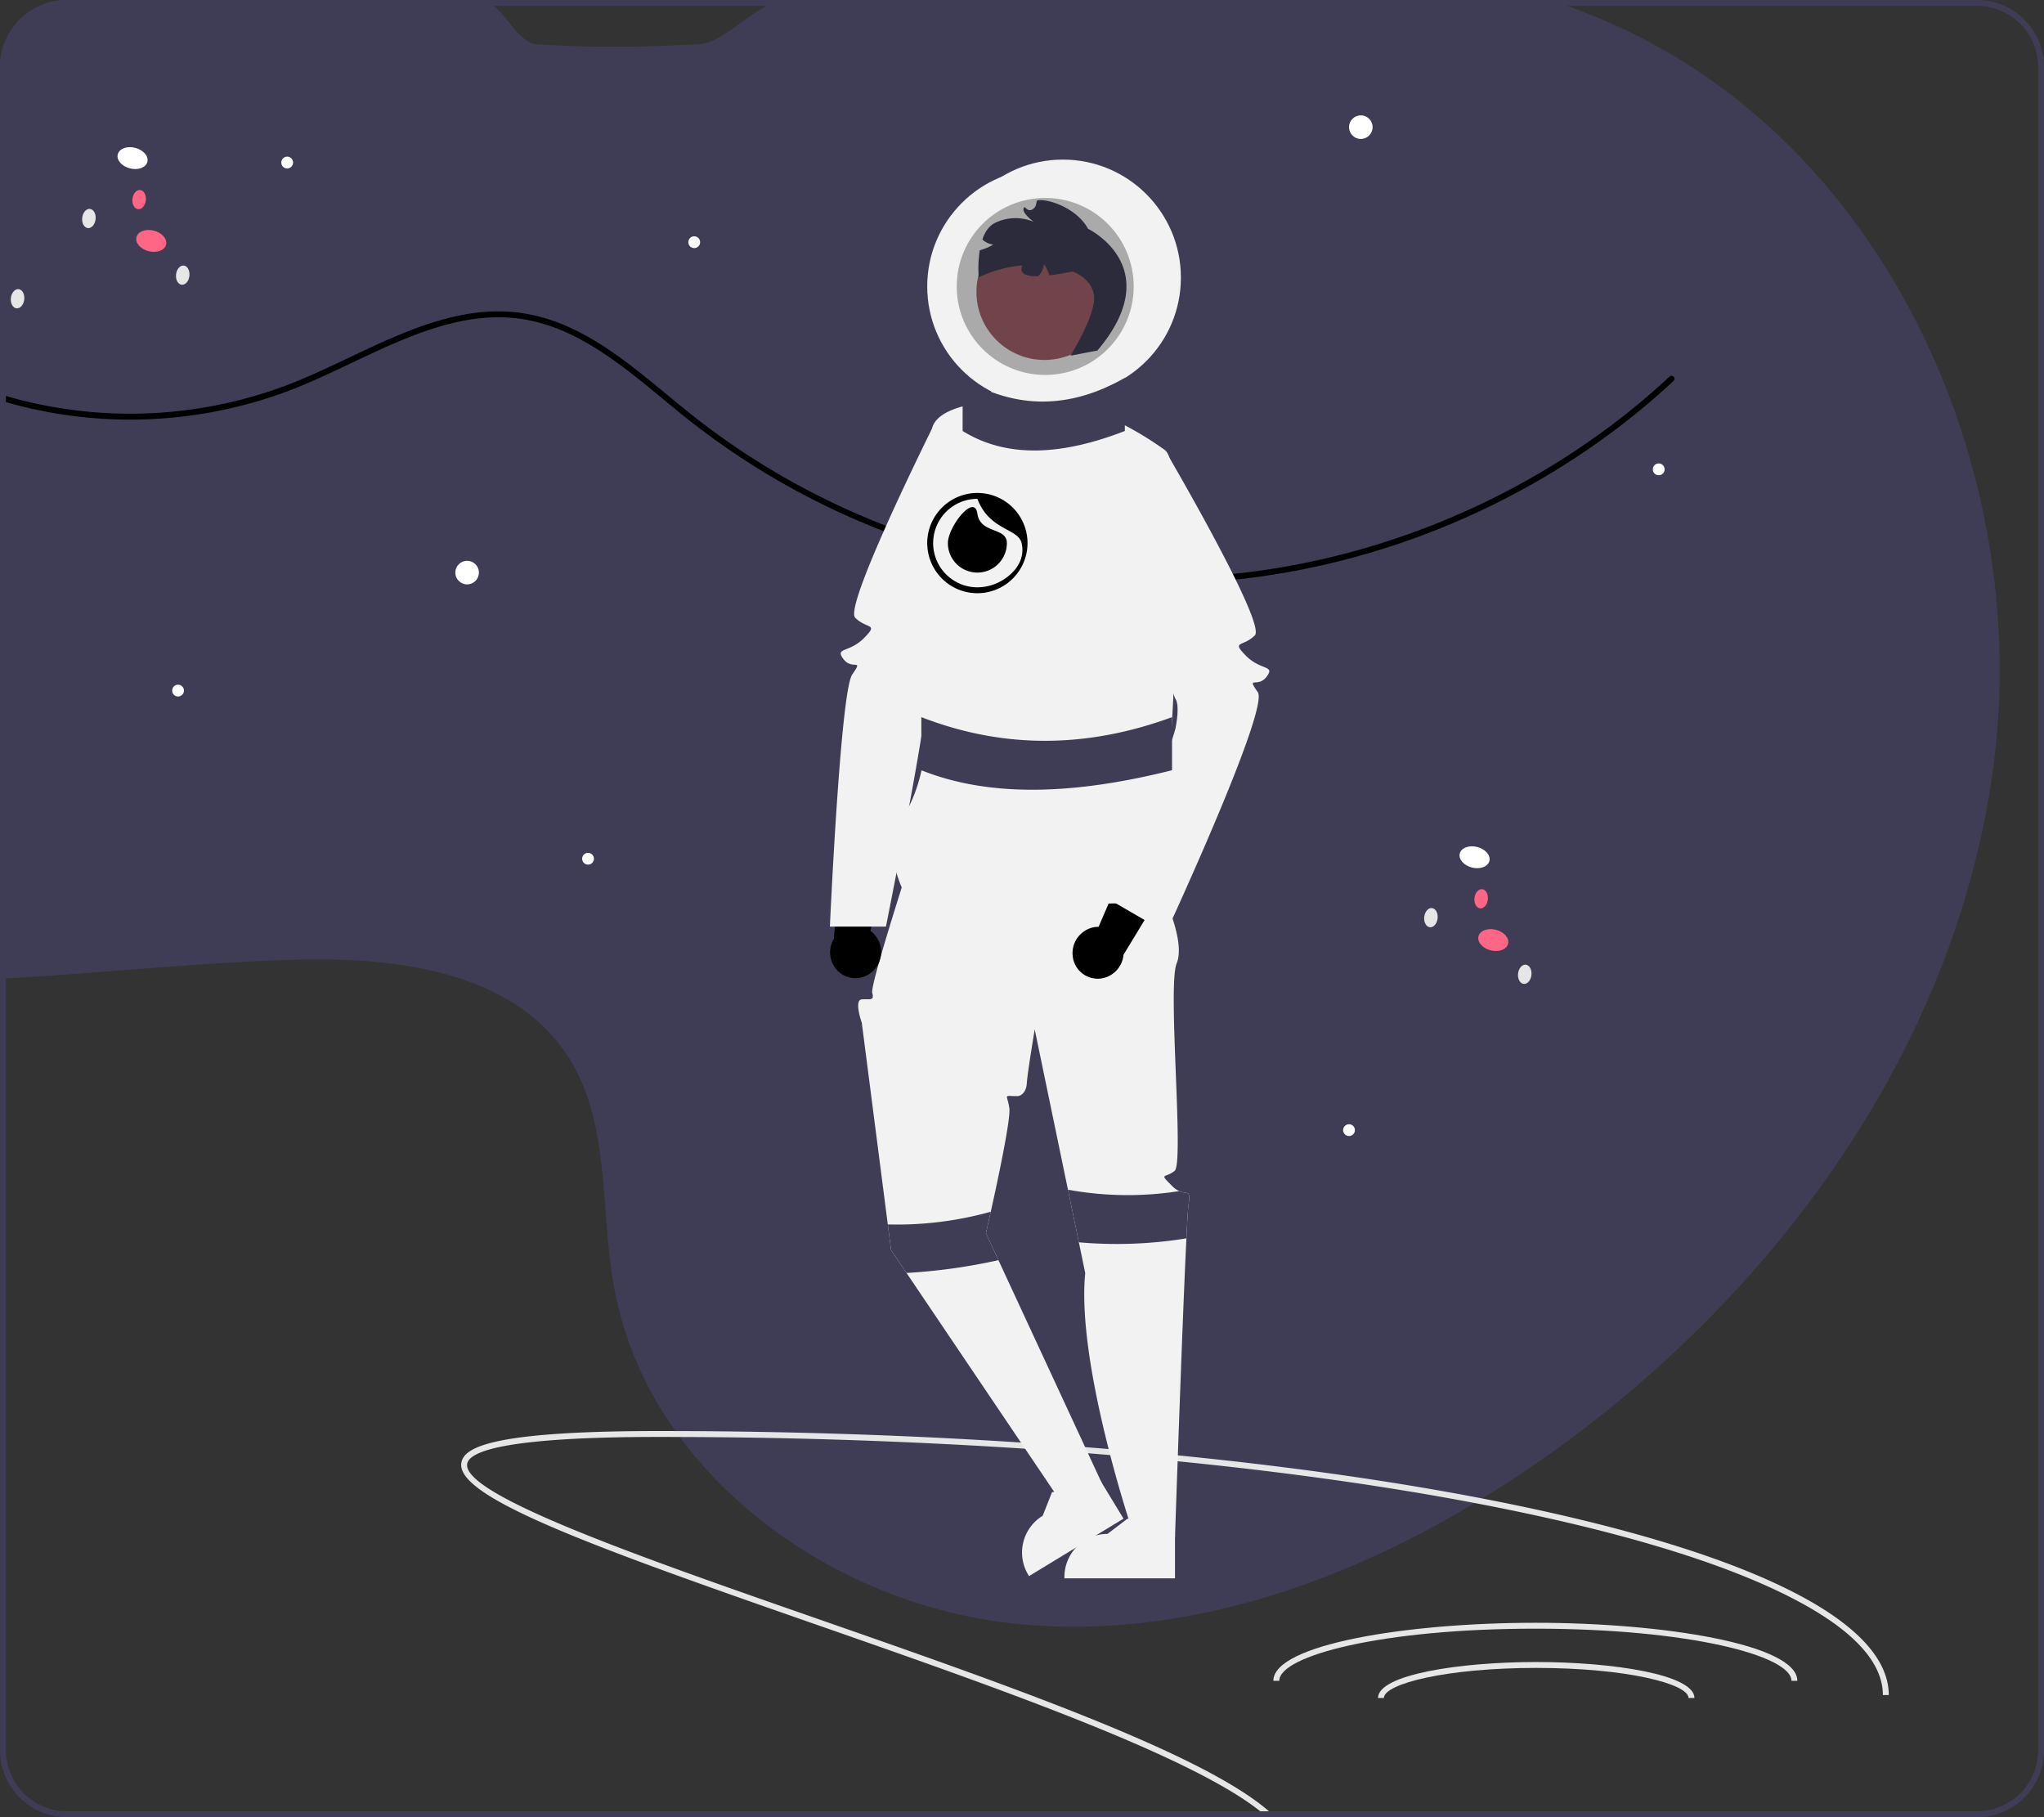 <svg xmlns="http://www.w3.org/2000/svg" viewBox="0 0 693 616">
	<rect x="0" y="0" width="693" height="616" fill="#333333" stroke="none"/>
	<path fill="#3f3d56" d="M676.1 257.75c-11.9 96.32-74.08 181.71-153.68 237.23q-9.69 6.76-19.86 12.98l-2.55 1.55c-47.3 28.38-101.49 46.56-155.93 40.89-44.23-4.6-87.66-28.13-113.58-63.28-.49-.66-.98-1.34-1.45-2.01a121.43 121.43 0 0 1-20.96-49.22c-4.66-26.29-1.04-55.36-15.52-77.79-18.78-29.1-59-33.84-93.61-32.75-32.35 1.01-64.65 4.51-96.96 6.33l-2 .11V22.69A22.72 22.72 0 0 1 22.69 0h140.73c6.81.89 11.63 14.55 18.42 15q4.41.3 8.81.48c15.43.64 30.84.37 46.23-.48 8.99-.49 19.98-14.18 28.96-15H525.7c1.94.64 3.86 1.31 5.78 2a214.76 214.76 0 0 1 24.2 10.44C642.24 56.33 688 161.43 676.1 257.75Z" />
	<path d="M567.39 129.14c-40.29 37.5-93.66 61.56-148.48 67.33q-8.07.85-16.18 1.17a214.23 214.23 0 0 1-9.5.18q-3.53 0-7.05-.1a255.88 255.88 0 0 1-40.52-4.43l-1.46-.29q-3.17-.62-6.31-1.32-6.03-1.34-12-2.96a269.81 269.81 0 0 1-9.4-2.75l-2.07-.66q-1.05-.33-2.1-.69-6.4-2.1-12.7-4.56a255.24 255.24 0 0 1-66.37-37.91 557.2 557.2 0 0 1-8.32-6.78c-14.62-12.06-29.74-24.53-48.17-27.25-19.9-2.93-39.02 6.13-57.5 14.89-6.27 2.97-12.75 6.04-19.16 8.61A152.67 152.67 0 0 1 2 136.31c-.67-.18-1.34-.38-2-.58v-2.09l2 .59a150.75 150.75 0 0 0 97.36-4.47c6.35-2.54 12.81-5.6 19.05-8.56 18.75-8.89 38.14-18.08 58.64-15.06 18.98 2.8 34.32 15.45 49.15 27.69 2.72 2.24 5.53 4.56 8.29 6.76a253.1 253.1 0 0 0 65.94 37.65h.01a263.74 263.74 0 0 0 13.95 4.97l1.99.63q2.54.81 5.08 1.54 2.49.75 5.01 1.42h.01q6.45 1.75 12.98 3.17a194.56 194.56 0 0 0 7.24 1.47 253 253 0 0 0 38.86 4.26h.01q6.8.21 13.57.05l3.52-.11q7.67-.3 15.31-1.08h.01c54.65-5.59 107.89-29.51 148.05-66.89a1 1 0 0 1 1.36 1.47Z" />
	<path fill="#ff6584" d="M.31 90.94a2.31 2.31 0 0 1-.31.72v-2.79a2.82 2.82 0 0 1 .31 2.07Z" />
	<ellipse cx="259.44" cy="243.28" fill="#e6e6e6" rx="3.27" ry="2.28" transform="rotate(-83.62 53.31 313.98)" />
	<ellipse cx="262.22" cy="264.49" fill="#3f3d56" rx="3.27" ry="2.28" transform="rotate(-83.62 56.1 335.19)" />
	<ellipse cx="753.44" cy="432.59" fill="#fff" rx="3.6" ry="5.18" transform="rotate(-75.78 535.46 524.47)" />
	<ellipse cx="719.6" cy="432.38" fill="#3f3d56" rx="3.6" ry="5.18" transform="rotate(-75.78 501.61 524.25)" />
	<ellipse cx="759.79" cy="460.67" fill="#ff6584" rx="3.6" ry="5.18" transform="rotate(-75.78 541.8 552.55)" />
	<ellipse cx="770.44" cy="472.28" fill="#e6e6e6" rx="3.27" ry="2.28" transform="rotate(-83.62 564.31 542.98)" />
	<ellipse cx="773.22" cy="493.49" fill="#3f3d56" rx="3.27" ry="2.28" transform="rotate(-83.62 567.1 564.19)" />
	<ellipse cx="738.62" cy="453.07" fill="#e6e6e6" rx="3.27" ry="2.28" transform="rotate(-83.62 532.5 523.77)" />
	<ellipse cx="755.65" cy="446.67" fill="#ff6584" rx="3.27" ry="2.28" transform="rotate(-83.62 549.53 517.37)" />
	<ellipse cx="734.67" cy="429.39" fill="#3f3d56" rx="3.27" ry="2.28" transform="rotate(-83.62 528.55 500.09)" />
	<ellipse cx="298.44" cy="195.59" fill="#fff" rx="3.6" ry="5.18" transform="rotate(-75.78 80.46 287.47)" />
	<ellipse cx="264.6" cy="195.38" fill="#3f3d56" rx="3.6" ry="5.18" transform="rotate(-75.78 46.61 287.25)" />
	<ellipse cx="304.79" cy="223.67" fill="#ff6584" rx="3.6" ry="5.18" transform="rotate(-75.78 86.8 315.55)" />
	<ellipse cx="315.44" cy="235.28" fill="#e6e6e6" rx="3.27" ry="2.28" transform="rotate(-83.62 109.31 305.98)" />
	<ellipse cx="318.22" cy="256.49" fill="#3f3d56" rx="3.27" ry="2.28" transform="rotate(-83.62 112.1 327.19)" />
	<ellipse cx="283.62" cy="216.07" fill="#e6e6e6" rx="3.27" ry="2.28" transform="rotate(-83.62 77.5 286.77)" />
	<ellipse cx="300.65" cy="209.67" fill="#ff6584" rx="3.27" ry="2.28" transform="rotate(-83.62 94.53 280.37)" />
	<ellipse cx="279.67" cy="192.39" fill="#3f3d56" rx="3.27" ry="2.28" transform="rotate(-83.62 73.55 263.09)" />
	<circle cx="158.37" cy="194.1" r="4" fill="#fff" />
	<circle cx="60.37" cy="234.1" r="2" fill="#fff" />
	<circle cx="457.37" cy="383.1" r="2" fill="#fff" />
	<circle cx="199.37" cy="291.1" r="2" fill="#fff" />
	<circle cx="235.37" cy="82.1" r="2" fill="#fff" />
	<circle cx="562.37" cy="159.1" r="2" fill="#fff" />
	<circle cx="97.37" cy="55.1" r="2" fill="#fff" />
	<circle cx="461.37" cy="43.1" r="4" fill="#fff" />
	<path fill="#e6e6e6" d="M640.37 574.6h-2c0-11.54-10.81-22.83-32.14-33.56-20.87-10.5-50.79-19.94-88.91-28.05q-8.46-1.8-17.31-3.48c-30.52-5.8-64.43-10.55-100.75-14.16q-11.26-1.13-22.85-2.09c-2.5-.22-5.02-.42-7.55-.63q-10.54-.83-21.31-1.54a1878.67 1878.67 0 0 0-117.05-3.97c-2.37-.02-4.75-.02-7.13-.02-52.43 0-64.27 4.95-64.97 9.11-1.79 10.52 58.85 31.65 117.49 52.1 64.91 22.62 131.62 45.88 154.34 65.69.77.67 1.49 1.34 2.16 2h-2.75a50.23 50.23 0 0 0-2.36-2c-23.99-19.16-91.28-42.62-152.05-63.81-74.94-26.12-120.77-42.72-118.81-54.32.85-5.02 9.23-10.77 66.95-10.77l5.68.01c40.25.11 79.58 1.43 117.08 3.89q11 .7 21.77 1.56c2.67.21 5.33.42 7.98.65q11.88.99 23.45 2.14c37.28 3.7 72.05 8.6 103.23 14.61q7.74 1.5 15.18 3.08c79.08 16.82 122.63 39.39 122.63 63.56Z" />
	<path fill="#e6e6e6" d="M609.37 569.78h-2c0-8.54-34.89-17.68-86.82-17.68-51.94 0-86.83 9.14-86.83 17.68h-2c0-12.32 45.17-19.68 88.83-19.68s88.82 7.36 88.82 19.68Z" />
	<path fill="#e6e6e6" d="M574.48 575.6h-2c0-4.83-21.21-10.2-51.64-10.2s-51.64 5.37-51.64 10.2h-2c0-7.93 27.64-12.2 53.64-12.2s53.64 4.27 53.64 12.2Z" />
	<circle cx="360.37" cy="94.1" r="40" fill="#f2f2f2" />
	<circle cx="354.37" cy="97.1" r="40" fill="#f2f2f2" />
	<path fill="#f2f2f2" d="M398.37 535.04h-37.49v-.47a14.6 14.6 0 0 1 14.6-14.6l6.84-5.2 12.78 5.2h3.27Z" />
	<path fill="#f2f2f2" d="m380.92 514.8-32.03 19.47-.25-.4a14.6 14.6 0 0 1 4.88-20.05l3.16-8 13.61-2.2 2.8-1.7Z" />
	<path fill="#f2f2f2" d="M402.94 408.57c-.17 1.2-.42 5.28-.7 11.22-1.42 28.8-3.87 101.3-3.87 101.3l-15.27-4.74s-18.16-54.78-15.16-84.78l-2.16-10.44-3.7-17.84v-.01l-11.27-54.33s-2.47 14.72-2.67 18.17-2.2 4.45-3.2 4.45c-5 0-3.47-.9-2.74 4.06.53 3.56-3.8 23.97-6.29 35.13-.96 4.34-1.64 7.28-1.64 7.28l4.24 9.14 35.15 75.8-13.29 7.12-53.02-78.58-5.23-7.75-1.12-8.7-8.82-68.36s-2.75-7.73 0-7.93c2.76-.21 4.32.66 3.54-2.27-.78-2.94 15.22-51.94 15.22-51.94l83 18s8.18 16.26 5 24c-3.19 7.74 2.61 67.68-.7 70.34-3.3 2.66-5.43.53-.87 5.1a8.39 8.39 0 0 0 2.43 1.76c2.82 1.28 3.94-.8 3.14 4.8Z" />
	<circle cx="354.11" cy="98.96" r="23.06" fill="#a0616a" />
	<path fill="#3f3d56" d="m372.08 118.82-9.14 1.75s8.5-13.72 8-20c-.5-6.28-7.34-8.53-7.34-8.53s-3.79.82-7.78 1.28a20.06 20.06 0 0 0-1.85-3.85 6.72 6.72 0 0 1-1.96 4.14 10.94 10.94 0 0 1-4.33-.5c-1.58-.72-1.55-1.97-1.03-3.14a41.62 41.62 0 0 0-14.82 4.07 40.9 40.9 0 0 1 .35-9.2l.66-.2a20.41 20.41 0 0 0 3.92-1.71 6.75 6.75 0 0 1-3.7-1.74c.84-2.46 2.18-4.6 4.29-5.63a15.82 15.82 0 0 1 13.13-.35s-4.89-3.57-3.09-5.03a5.96 5.96 0 0 0 .91.77c1.11.9 2.77-.37 2.99-1.73a4.59 4.59 0 0 1 .1-.51l.11-.41a3.4 3.4 0 0 1 .12-.34c3.33-.8 13.4 2.45 17.27 9.6 0 0 27.05 13 3.19 41.26Z" />
	<path d="M363.73 324.38a8.93 8.93 0 0 1 7.32-10.09 8.57 8.57 0 0 1 1.41-.1l24.1-55.98 16.55 12.41-32.2 53.04a8.9 8.9 0 0 1-7.37 8 8.53 8.53 0 0 1-9.78-7.05l-.03-.23ZM296.2 328.94a8.93 8.93 0 0 0 0-12.46 8.57 8.57 0 0 0-1.1-.91l13.36-59.47-20.67.34-5.08 61.83a8.9 8.9 0 0 0 1.27 10.8 8.53 8.53 0 0 0 12.05.04l.17-.17Z" />
	<path fill="#f2f2f2" d="M429.44 229.39c-3 4-7-.51-3 5.25 2.75 3.96-13 41.08-23.1 63.82a1245.29 1245.29 0 0 1-7.97 17.64l-17-9.85-2-1.15s15.6-39.26 20.62-53.37a50.07 50.07 0 0 0 1.51-4.65c.94-4.7 1.06-8.71 0-10.2a13.9 13.9 0 0 1-.64-1.71c-2-5.9-8.13-25.78-13.86-44.6l-4.82-15.88-6.74-22.3 23 1 1.05 1.8c1.6 2.76 4.88 8.45 8.68 15.29a720.85 720.85 0 0 1 8.61 15.89c7.26 13.84 13.51 27.17 11.66 29.02-4 4-8.09 1.73-3.05 6.86 5.05 5.14 10.05 3.14 7.05 7.14Z" />
	<path fill="#f2f2f2" d="M401.94 282.57c-6-5.94-4.89-33.01-4.89-33.01s5.97-90.9-2.11-97a112.67 112.67 0 0 0-17.76-10.48l-.55-.25-5.16-14.55-31.79-1.65-5.55 10.78s-.87.06-2.23.25c-5.08.7-17.02 3.18-15.96 10.9 1.34 9.8-8.12 70-11 73s-2.12 14.02 5 21 2 26-3 34a27.38 27.38 0 0 0-3.96 16.35s3.96 21.66 13.96 14.66c3.81-2.67 9.22-3.01 15.73-2.52l.2.01-.2.99c9.04.67 20.21 2.94 32.16 2.8l-.35-1h.35c2.02-.01 4.05-.1 6.11-.28 17.82-1.55 25.69 3.35 28-2 2.31-5.35 9-16.06 3-22Z" />
	<circle cx="354.37" cy="97.1" r="30" opacity=".3" />
	<path fill="#f2f2f2" d="M339.94 142.39s-4.56 15.14-9.87 32.6l-5.12 16.8c-5.55 18.12-10.6 34.44-11.08 35.09-1.06 1.49-.93 5.5 0 10.2.2.94-.24 4.6-1.05 9.85a962.91 962.91 0 0 1-4.59 26.33 2958.69 2958.69 0 0 1-7.86 40.84h-19s3.57-79.71 7.57-85.46c4-5.76 0-1.25-3-5.25s2-2 7.04-7.14c5.04-5.13.96-2.86-3.04-6.86-1.48-1.48 1.83-10.91 6.6-22.2a608.84 608.84 0 0 1 7.24-16.33 1115.5 1115.5 0 0 1 12.25-25.64l.01-.03.9-1.8Z" />
	<path fill="#3f3d56" d="M381.37 146.1c-20.88 8.1-39.65 9.5-55 0v-18c18.08 10.84 36.42 10.55 55 0ZM397.37 261.1c-32.26 8.1-61.28 9.5-85 0v-18c27.94 10.84 56.28 10.55 85 0ZM402.94 408.57c-.17 1.2-.42 5.28-.7 11.22a147.58 147.58 0 0 1-36.46 1.34l-3.7-17.84a112.89 112.89 0 0 0 37.72.48c2.82 1.28 3.94-.8 3.14 4.8ZM338.51 427.18a195.43 195.43 0 0 1-31.16 4.34l-5.23-7.75-1.12-8.7a118.57 118.57 0 0 0 34.91-4.31c-.96 4.34-1.64 7.28-1.64 7.28Z" />
	<path d="M341.37 184.1a10 10 0 0 1-20 0c0-5.53 9-17 10-10s10 4.47 10 10Z" />
	<path d="M332.46 167.14c-.36-.03-.72-.04-1.09-.04a17.03 17.03 0 0 0-16.98 16.11l-.02.89c0 .41.01.81.05 1.21a16.99 16.99 0 0 0 31.24 7.98 15.95 15.95 0 0 0 1.04-1.85 16.99 16.99 0 0 0-14.24-24.3ZM344.2 193a16.92 16.92 0 0 1-12.83 6.1 15.02 15.02 0 0 1-14.88-13.13 14.44 14.44 0 0 1-.12-1.87 2.26 2.26 0 0 1 .01-.26 15 15 0 0 1 14.99-14.74l.28.69c4.27 10.1 13.53 9.34 14.72 14.31a9.83 9.83 0 0 1-.98 7.09 11.52 11.52 0 0 1-1.19 1.81Z" />
	<path fill="#3f3d56" d="M670.31 0H22.69A22.72 22.72 0 0 0 0 22.69v570.62A22.72 22.72 0 0 0 22.69 616h647.62A22.72 22.72 0 0 0 693 593.31V22.69A22.72 22.72 0 0 0 670.31 0ZM691 593.31A20.71 20.71 0 0 1 670.31 614H22.69A20.71 20.71 0 0 1 2 593.31V22.69A20.71 20.71 0 0 1 22.69 2h647.62A20.71 20.71 0 0 1 691 22.69Z" />
</svg>
